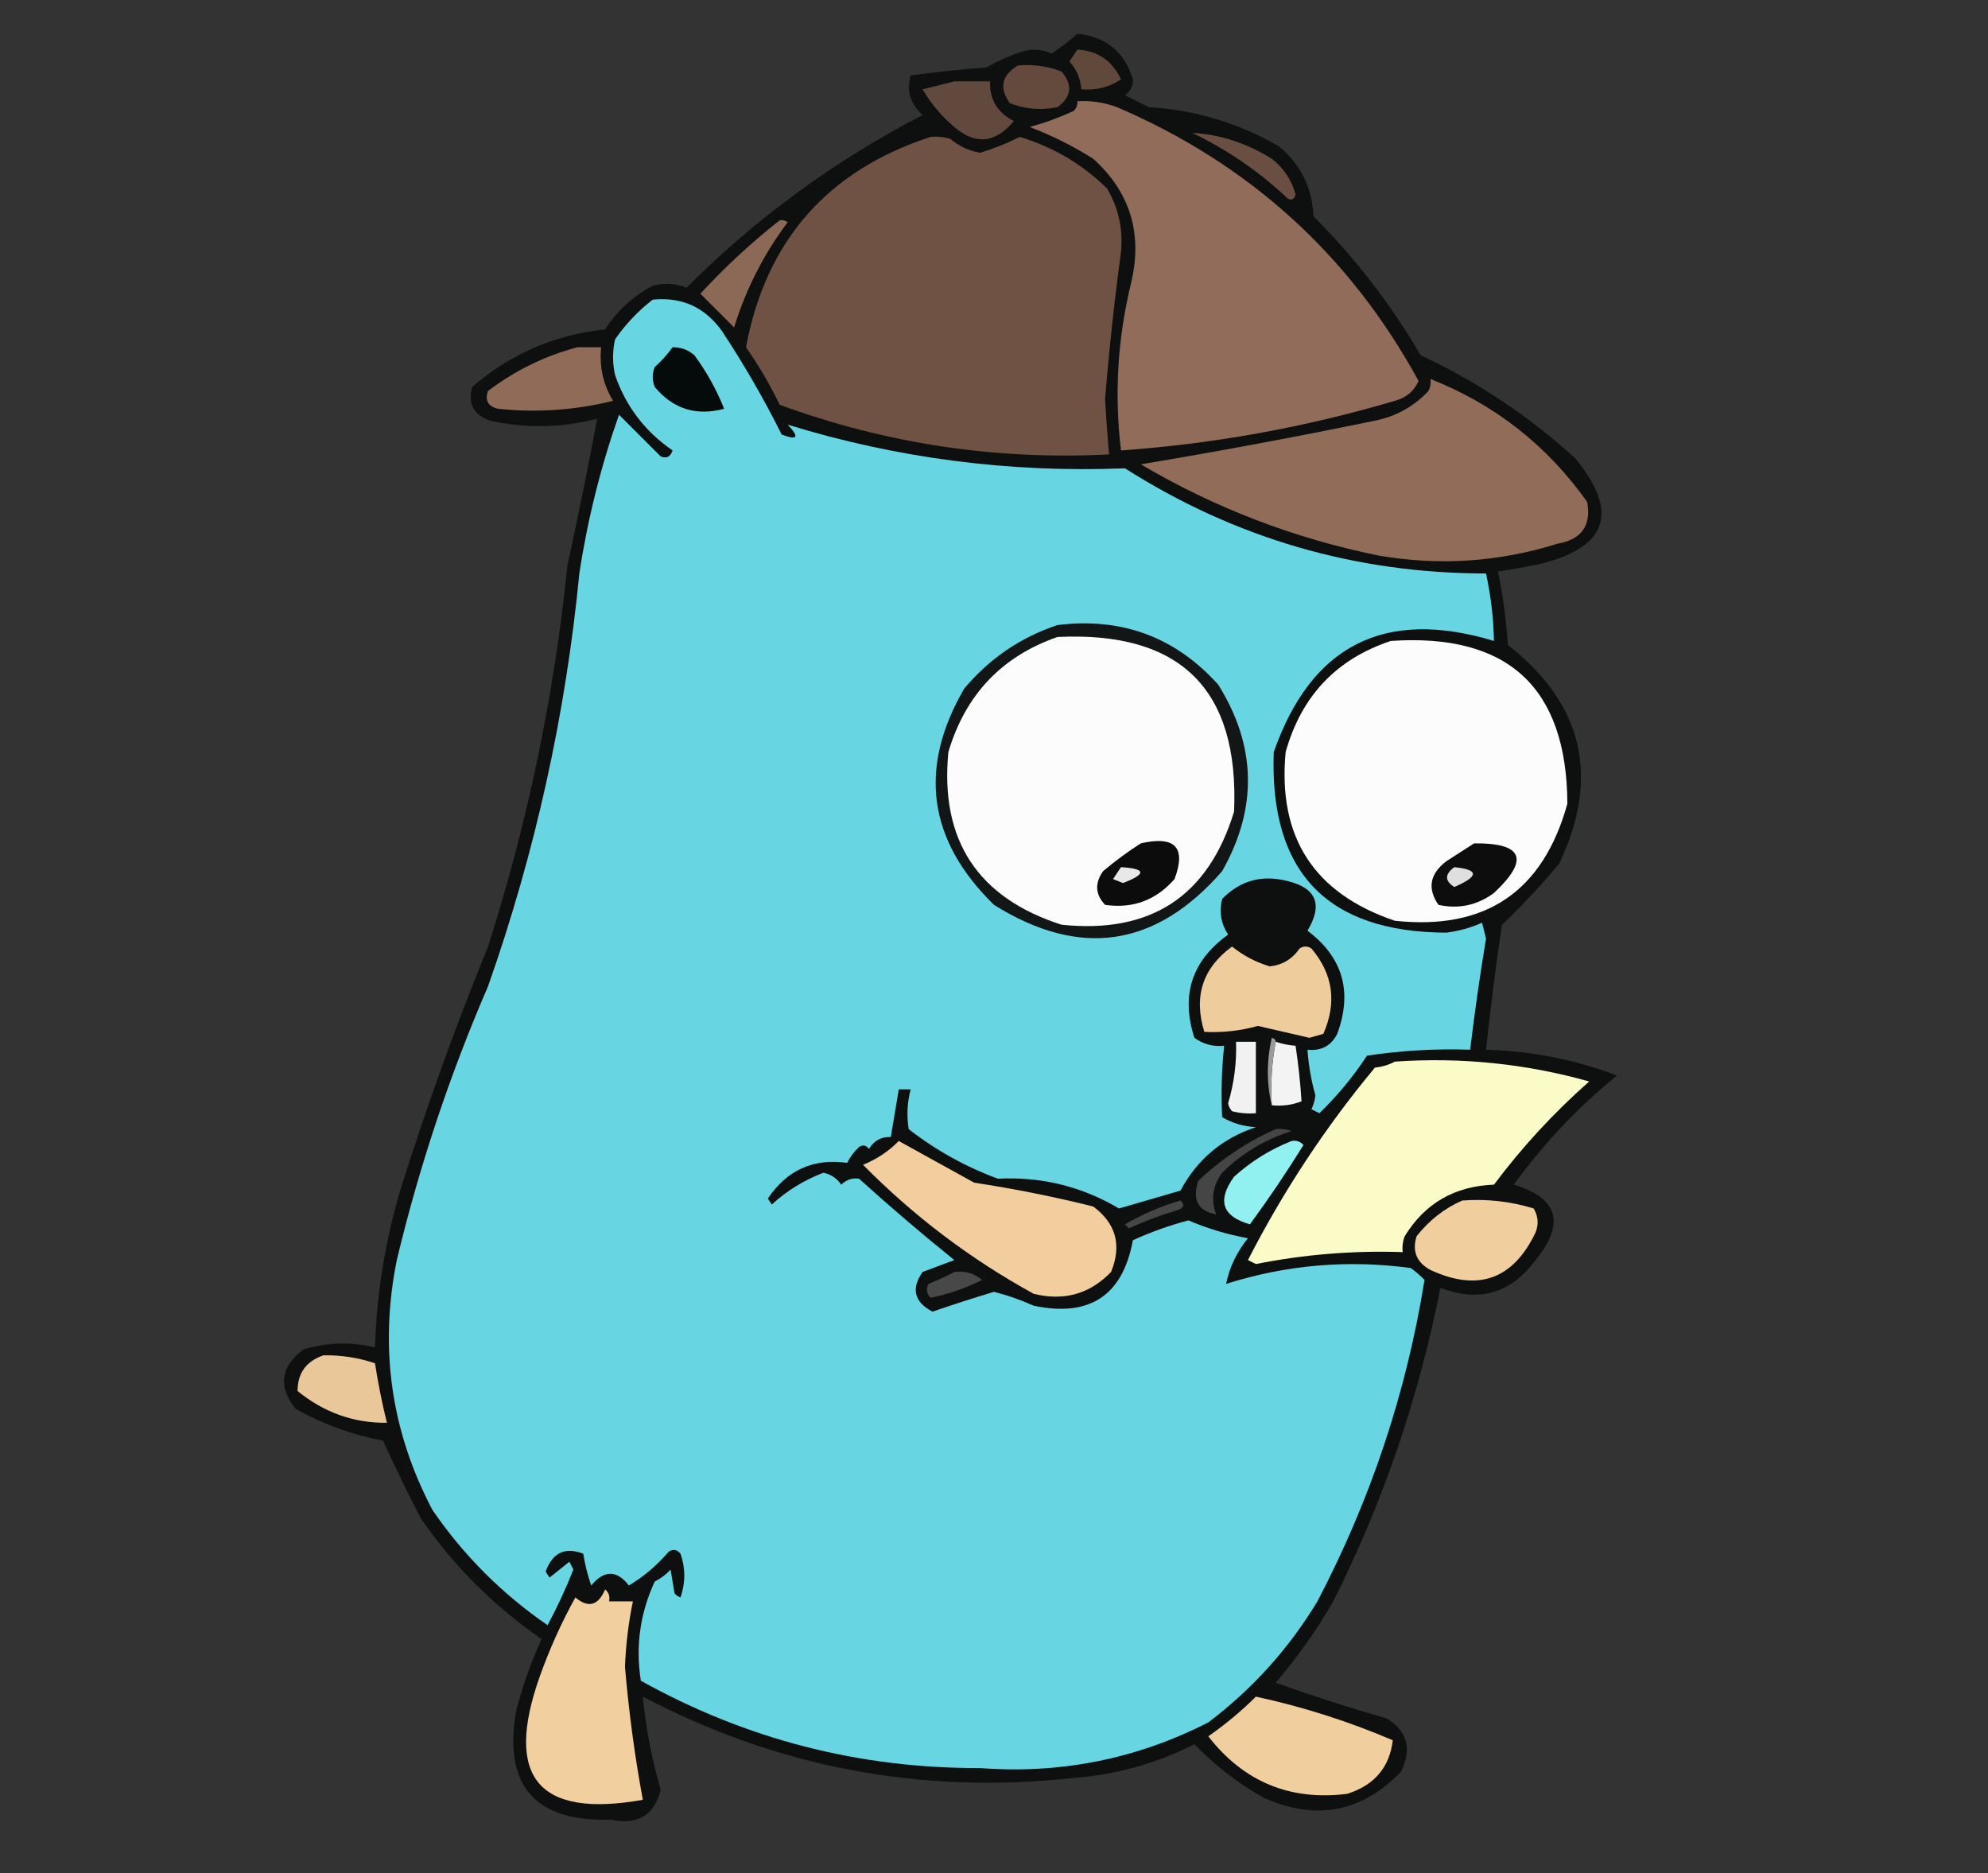 <?xml version="1.0" encoding="UTF-8"?>
<!DOCTYPE svg PUBLIC "-//W3C//DTD SVG 1.1//EN" "http://www.w3.org/Graphics/SVG/1.1/DTD/svg11.dtd">
<svg xmlns="http://www.w3.org/2000/svg" version="1.1" width="501px" height="472px" style="shape-rendering:geometricPrecision; text-rendering:geometricPrecision; image-rendering:optimizeQuality; fill-rule:evenodd; clip-rule:evenodd" xmlns:xlink="http://www.w3.org/1999/xlink">
<rect width="100%" height="100%" fill="#333333" stroke="none"/>
<g><path style="opacity:0.885" fill="#0a0c0b" d="M 271.5,8.5 C 278.728,9.229 283.394,13.062 285.5,20C 285.561,21.711 284.894,23.044 283.5,24C 285.5,25 287.5,26 289.5,27C 301.303,27.712 312.303,31.046 322.5,37C 327.869,41.573 330.703,47.406 331,54.5C 341.531,65.025 350.531,76.692 358,89.5C 372.36,96.206 385.36,104.872 397,115.5C 408.039,128.939 405.205,137.773 388.5,142C 384.853,142.774 381.186,143.441 377.5,144C 378.758,150.062 379.591,156.229 380,162.5C 398.958,177.335 403.292,195.668 393,217.5C 388.438,223.057 383.605,228.224 378.5,233C 376.961,243.481 375.627,253.981 374.5,264.5C 385.919,264.817 396.919,266.984 407.5,271C 397.609,279.056 388.942,288.223 381.5,298.5C 392.685,301.87 394.518,308.204 387,317.5C 380.772,325.89 372.772,328.224 363,324.5C 357.589,352.067 348.589,378.4 336,403.5C 331.781,410.772 326.948,417.605 321.5,424C 330.727,427.307 340.061,430.307 349.5,433C 354.738,436.274 355.904,440.774 353,446.5C 343.144,456.673 331.644,458.84 318.5,453C 311.996,449.336 306.163,444.836 301,439.5C 291.432,444.35 281.265,447.183 270.5,448C 232.207,452.202 196.04,445.369 162,427.5C 162.766,435.411 164.266,443.245 166.5,451C 164.872,457.408 160.706,459.908 154,458.5C 134.916,459.092 126.916,450.092 130,431.5C 131.577,425.101 133.744,418.935 136.5,413C 124.473,404.728 114.306,394.561 106,382.5C 102.673,376.015 99.507,369.515 96.5,363C 88.734,361.523 81.401,358.856 74.5,355C 70.024,349.331 70.691,344.331 76.5,340C 82.443,338.221 88.443,338.054 94.5,339.5C 94.921,325.894 97.088,312.561 101,299.5C 107.491,278.853 114.825,258.52 123,238.5C 132.992,207.208 139.659,175.208 143,142.5C 145.726,129.975 148.226,117.641 150.5,105.5C 141.539,107.82 132.539,107.986 123.5,106C 119.335,104.517 117.835,101.684 119,97.5C 128.578,89.189 139.745,84.356 152.5,83C 155.549,78.284 159.549,74.618 164.5,72C 167.429,71.223 170.263,71.389 173,72.5C 190.589,54.908 210.422,40.408 232.5,29C 229.391,26.159 228.391,22.826 229.5,19C 235.814,18.153 242.147,17.487 248.5,17C 251.352,15.409 254.352,14.076 257.5,13C 260.099,12.231 262.599,12.398 265,13.5C 267.352,11.97 269.519,10.303 271.5,8.5 Z"/></g>
<g><path style="opacity:1" fill="#60483b" d="M 271.5,12.5 C 276.621,12.776 280.288,15.276 282.5,20C 279.5,22.003 276.167,22.836 272.5,22.5C 272.327,19.82 271.327,17.487 269.5,15.5C 270.193,14.482 270.859,13.482 271.5,12.5 Z"/></g>
<g><path style="opacity:1" fill="#634a3d" d="M 256.5,16.5 C 260.308,16.163 263.974,16.663 267.5,18C 270.405,21.374 270.072,24.374 266.5,27C 262.375,27.854 258.375,27.52 254.5,26C 251.749,22.167 252.415,19 256.5,16.5 Z"/></g>
<g><path style="opacity:1" fill="#62493d" d="M 240.5,20.5 C 243.5,20.5 246.5,20.5 249.5,20.5C 249.346,25.035 251.346,28.369 255.5,30.5C 250.849,36.096 245.849,36.596 240.5,32C 237.269,29.273 234.603,26.106 232.5,22.5C 235.306,21.832 237.972,21.166 240.5,20.5 Z"/></g>
<g><path style="opacity:1" fill="#916c5a" d="M 271.5,25.5 C 274.941,25.301 278.274,25.801 281.5,27C 314.866,41.318 340.199,64.318 357.5,96C 356.339,98.593 354.339,100.259 351.5,101C 328.937,107.673 305.937,111.839 282.5,113.5C 280.807,99.362 281.64,85.362 285,71.5C 288.047,58.985 284.881,48.485 275.5,40C 270.446,36.806 265.112,34.139 259.5,32C 263.226,30.981 266.893,29.647 270.5,28C 271.252,27.329 271.586,26.496 271.5,25.5 Z"/></g>
<g><path style="opacity:1" fill="#694e41" d="M 300.5,33.5 C 307.444,33.867 314.11,36.034 320.5,40C 323.498,42.329 325.498,45.329 326.5,49C 326.15,50.258 325.483,50.591 324.5,50C 317.34,43.255 309.34,37.755 300.5,33.5 Z"/></g>
<g><path style="opacity:1" fill="#6f5244" d="M 234.5,34.5 C 236.199,34.34 237.866,34.507 239.5,35C 241.681,36.84 244.181,38.007 247,38.5C 250.434,37.451 253.767,36.117 257,34.5C 265.439,37.05 272.772,41.383 279,47.5C 281.888,52.437 283.055,57.77 282.5,63.5C 280.841,75.788 279.508,88.122 278.5,100.5C 278.751,105.18 279.084,109.846 279.5,114.5C 250.951,115.974 223.285,111.807 196.5,102C 194.045,96.92 191.212,92.087 188,87.5C 193.02,60.646 208.52,42.979 234.5,34.5 Z"/></g>
<g><path style="opacity:1" fill="#8c6956" d="M 196.5,55.5 C 197.239,55.369 197.906,55.536 198.5,56C 192.491,64.003 187.991,72.837 185,82.5C 182.167,79.667 179.333,76.833 176.5,74C 182.762,67.232 189.429,61.065 196.5,55.5 Z"/></g>
<g><path style="opacity:1" fill="#68d5e2" d="M 164.5,75.5 C 171.865,74.765 177.699,77.432 182,83.5C 187.505,91.84 192.505,100.507 197,109.5C 201.038,111.03 201.538,110.196 198.5,107C 226.092,115.491 254.425,119.158 283.5,118C 311.29,135.653 341.623,144.486 374.5,144.5C 375.71,150.096 376.377,155.762 376.5,161.5C 348.972,153.18 330.472,162.513 321,189.5C 319.896,219.728 334.396,234.894 364.5,235C 367.627,234.608 370.627,233.775 373.5,232.5C 373.833,233.833 374.167,235.167 374.5,236.5C 372.948,245.811 371.615,255.144 370.5,264.5C 361.781,264.203 353.114,264.703 344.5,266C 341.006,271.32 337.006,276.154 332.5,280.5C 331.833,280.167 331.167,279.833 330.5,279.5C 331.022,278.393 331.355,277.226 331.5,276C 330.431,272.226 329.764,268.393 329.5,264.5C 332.961,264.854 335.461,263.521 337,260.5C 340.913,249.886 338.413,241.22 329.5,234.5C 333.436,227.947 331.77,223.781 324.5,222C 318.036,220.348 312.536,221.848 308,226.5C 307.202,229.711 307.702,232.711 309.5,235.5C 300.367,242.067 297.533,250.734 301,261.5C 303.228,263.113 305.728,263.78 308.5,263.5C 307.866,269.496 307.7,275.496 308,281.5C 310.596,283.02 313.429,283.853 316.5,284C 307.991,286.849 301.658,292.182 297.5,300C 292.333,301.5 287.167,303 282,304.5C 272.632,298.95 262.465,296.45 251.5,297C 243.339,294.003 235.839,289.836 229,284.5C 228.457,281.132 228.624,277.799 229.5,274.5C 228.5,274.5 227.5,274.5 226.5,274.5C 225.833,278.5 225.167,282.5 224.5,286.5C 222.097,286.393 220.264,287.393 219,289.5C 218.282,288.549 217.449,288.383 216.5,289C 215.257,290.154 214.257,291.488 213.5,293C 204.998,291.817 198.332,294.817 193.5,302C 193.833,302.5 194.167,303 194.5,303.5C 198.328,300.004 202.662,297.337 207.5,295.5C 209.383,295.876 210.883,296.876 212,298.5C 213.337,297.235 214.837,296.735 216.5,297C 224.314,304.07 232.314,310.904 240.5,317.5C 237.839,318.499 235.172,319.499 232.5,320.5C 229.557,324.73 230.391,328.063 235,330.5C 240.153,328.727 245.319,327.06 250.5,325.5C 253.92,326.374 257.253,327.541 260.5,329C 274.597,331.965 282.931,326.465 285.5,312.5C 290.037,310.432 294.704,308.766 299.5,307.5C 304.291,309.554 309.291,311.054 314.5,312C 311.676,315.476 309.843,319.31 309,323.5C 324.154,318.703 339.654,317.37 355.5,319.5C 356.76,320.382 357.926,321.382 359,322.5C 354.431,350.875 345.431,377.875 332,403.5C 324.784,415.436 315.618,425.603 304.5,434C 286.474,443.205 267.307,447.039 247,445.5C 216.575,445.602 188.075,438.269 161.5,423.5C 160.129,414.844 161.296,406.51 165,398.5C 166.512,397.743 167.846,396.743 169,395.5C 169.333,397.5 169.667,399.5 170,401.5C 170.414,401.957 170.914,402.291 171.5,402.5C 172.764,398.82 172.764,395.153 171.5,391.5C 170.635,390.417 169.635,390.251 168.5,391C 165.631,394.368 162.298,397.202 158.5,399.5C 155.427,395.562 152.26,395.562 149,399.5C 148.08,396.899 147.413,394.232 147,391.5C 142.416,389.71 139.249,391.21 137.5,396C 137.833,396.5 138.167,397 138.5,397.5C 140.167,396.167 141.833,394.833 143.5,393.5C 143.833,394.167 144.167,394.833 144.5,395.5C 142.593,400.312 140.426,404.979 138,409.5C 126.527,401.605 116.86,391.939 109,380.5C 98.537,360.645 95.537,339.645 100,317.5C 105.668,293.829 113.335,270.829 123,248.5C 134.879,214.772 142.546,180.105 146,144.5C 148.082,130.837 151.416,117.504 156,104.5C 159.5,108 163,111.5 166.5,115C 167.965,115.601 168.965,115.101 169.5,113.5C 162.56,108.733 157.727,102.399 155,94.5C 154.333,91.5 154.333,88.5 155,85.5C 157.696,81.639 160.863,78.306 164.5,75.5 Z"/></g>
<g><path style="opacity:1" fill="#8f6b58" d="M 145.5,87.5 C 147.5,87.5 149.5,87.5 151.5,87.5C 151.001,92.365 152.001,96.865 154.5,101C 144.991,103.36 135.324,104.026 125.5,103C 122.968,102.388 122.135,100.888 123,98.5C 129.85,93.324 137.35,89.657 145.5,87.5 Z"/></g>
<g><path style="opacity:1" fill="#050a0b" d="M 169.5,87.5 C 171.582,87.472 173.416,88.139 175,89.5C 178.06,93.671 180.56,98.171 182.5,103C 175.451,104.886 169.618,103.053 165,97.5C 164.333,95.833 164.333,94.167 165,92.5C 166.707,90.963 168.207,89.296 169.5,87.5 Z"/></g>
<g><path style="opacity:1" fill="#906c59" d="M 360.5,95.5 C 376.738,101.904 389.905,112.237 400,126.5C 401.054,132.457 398.554,135.957 392.5,137C 377.743,141.621 362.743,142.621 347.5,140C 326.197,135.678 306.197,128.011 287.5,117C 307.221,113.706 326.887,110.039 346.5,106C 351.823,104.923 356.323,102.423 360,98.5C 360.483,97.552 360.649,96.552 360.5,95.5 Z"/></g>
<g><path style="opacity:1" fill="#121616" d="M 266.5,157.5 C 282.681,155.502 296.181,160.502 307,172.5C 316.653,187.95 316.987,203.617 308,219.5C 291.299,238.707 272.132,241.541 250.5,228C 233.841,211.721 231.341,193.555 243,173.5C 249.418,165.886 257.251,160.553 266.5,157.5 Z"/></g>
<g><path style="opacity:1" fill="#fcfcfc" d="M 266.5,160.5 C 297.508,159.008 312.341,173.675 311,204.5C 304.494,225.855 289.994,235.355 267.5,233C 246.366,226.187 236.866,211.687 239,189.5C 243.283,175.054 252.449,165.387 266.5,160.5 Z"/></g>
<g><path style="opacity:1" fill="#fcfcfc" d="M 350.5,161.5 C 380.001,159.508 394.835,173.174 395,202.5C 388.871,224.649 374.371,234.483 351.5,232C 331.138,225.114 321.971,210.948 324,189.5C 327.948,175.389 336.781,166.056 350.5,161.5 Z"/></g>
<g><path style="opacity:1" fill="#0c0c0c" d="M 287.5,212.5 C 296.151,210.52 298.984,213.52 296,221.5C 291.33,226.834 285.497,229.001 278.5,228C 276.012,225.373 275.845,222.54 278,219.5C 281.068,216.917 284.235,214.584 287.5,212.5 Z"/></g>
<g><path style="opacity:1" fill="#0d0d0d" d="M 371.5,212.5 C 383.851,212.386 385.518,216.553 376.5,225C 372.278,228.111 367.611,229.111 362.5,228C 359.662,223.847 360.328,220.18 364.5,217C 366.898,215.476 369.231,213.976 371.5,212.5 Z"/></g>
<g><path style="opacity:1" fill="#e8e8e8" d="M 282.5,218.5 C 288.824,218.872 288.991,220.205 283,222.5C 282.167,222.167 281.333,221.833 280.5,221.5C 281.193,220.482 281.859,219.482 282.5,218.5 Z"/></g>
<g><path style="opacity:1" fill="#dfdfdf" d="M 366.5,218.5 C 372.758,219.127 372.758,220.794 366.5,223.5C 364.07,221.963 364.07,220.296 366.5,218.5 Z"/></g>
<g><path style="opacity:1" fill="#efcc9c" d="M 310.5,238.5 C 313.296,240.778 316.462,242.444 320,243.5C 323.184,243.158 325.684,241.658 327.5,239C 328.5,238.333 329.5,238.333 330.5,239C 335.954,245.443 336.954,252.609 333.5,260.5C 332.333,260.833 331.167,261.167 330,261.5C 325.667,260.5 321.333,259.5 317,258.5C 312.55,259.742 308.05,260.242 303.5,260C 300.755,251.07 303.088,243.903 310.5,238.5 Z"/></g>
<g><path style="opacity:1" fill="#f1f1f1" d="M 311.5,262.5 C 313.167,262.5 314.833,262.5 316.5,262.5C 316.5,268.5 316.5,274.5 316.5,280.5C 314.473,280.662 312.473,280.495 310.5,280C 309.978,279.439 309.645,278.772 309.5,278C 311.006,272.943 311.673,267.776 311.5,262.5 Z"/></g>
<g><path style="opacity:1" fill="#f3f3f3" d="M 321.5,262.5 C 323.117,263.038 324.784,263.371 326.5,263.5C 327.208,268.186 327.708,272.853 328,277.5C 325.619,278.435 323.119,278.768 320.5,278.5C 320.179,272.974 320.512,267.64 321.5,262.5 Z"/></g>
<g><path style="opacity:1" fill="#fbfbc8" d="M 351.5,267.5 C 368.165,266.342 384.498,268.009 400.5,272.5C 391.579,280.365 383.579,289.032 376.5,298.5C 366.581,298.869 359.081,303.203 354,311.5C 353.51,312.793 353.343,314.127 353.5,315.5C 341.042,315.073 328.708,316.073 316.5,318.5C 315.833,318.167 315.167,317.833 314.5,317.5C 323.399,300.114 334.066,283.947 346.5,269C 348.382,268.802 350.048,268.302 351.5,267.5 Z"/></g>
<g><path style="opacity:1" fill="#9b9b9b" d="M 321.5,262.5 C 320.512,267.64 320.179,272.974 320.5,278.5C 319.184,272.987 319.184,267.32 320.5,261.5C 321.107,261.624 321.44,261.957 321.5,262.5 Z"/></g>
<g><path style="opacity:1" fill="#91f1f1" d="M 325.5,287.5 C 326.675,287.281 327.675,287.614 328.5,288.5C 324.237,295.369 319.737,302.036 315,308.5C 307.992,306.498 306.658,302.498 311,296.5C 315.343,292.585 320.177,289.585 325.5,287.5 Z"/></g>
<g><path style="opacity:1" fill="#f2ce9e" d="M 226.5,287.5 C 232.779,290.976 239.112,294.476 245.5,298C 255.584,299.531 265.584,301.531 275.5,304C 281.253,308.268 282.753,313.768 280,320.5C 274.636,326.061 268.136,327.895 260.5,326C 244.605,317.277 230.272,306.443 217.5,293.5C 220.994,292.06 223.994,290.06 226.5,287.5 Z"/></g>
<g><path style="opacity:1" fill="#454545" d="M 321.5,284.5 C 322.873,284.343 324.207,284.51 325.5,285C 318.787,287.103 312.954,290.603 308,295.5C 305.588,298.797 305.088,302.297 306.5,306C 301.882,305.143 300.382,302.31 302,297.5C 307.825,292.015 314.325,287.681 321.5,284.5 Z"/></g>
<g><path style="opacity:1" fill="#f1ce9e" d="M 368.5,302.5 C 374.659,302.034 380.659,302.701 386.5,304.5C 387.641,306.421 387.808,308.421 387,310.5C 381.342,322.387 372.509,325.553 360.5,320C 356.99,318.093 355.824,315.26 357,311.5C 360.183,307.462 364.016,304.462 368.5,302.5 Z"/></g>
<g><path style="opacity:1" fill="#464646" d="M 297.5,302.5 C 298.692,303.566 298.359,304.399 296.5,305C 292.39,306.222 288.39,307.722 284.5,309.5C 284.167,309.167 283.833,308.833 283.5,308.5C 287.927,305.914 292.594,303.914 297.5,302.5 Z"/></g>
<g><path style="opacity:1" fill="#484848" d="M 240.5,320.5 C 243.157,320.162 245.49,320.829 247.5,322.5C 243.278,324.626 238.944,326.126 234.5,327C 233.483,325.951 233.316,324.784 234,323.5C 236.294,322.578 238.461,321.578 240.5,320.5 Z"/></g>
<g><path style="opacity:1" fill="#e9c799" d="M 81.5,341.5 C 85.954,341.422 90.287,342.089 94.5,343.5C 95.283,348.554 96.283,353.554 97.5,358.5C 89.144,358.587 81.644,355.92 75,350.5C 74.981,346.006 77.148,343.006 81.5,341.5 Z"/></g>
<g><path style="opacity:1" fill="#f2cf9e" d="M 152.5,400.5 C 153.404,401.209 153.737,402.209 153.5,403.5C 155.5,403.5 157.5,403.5 159.5,403.5C 158.38,408.935 157.714,414.435 157.5,420C 158.465,431.323 159.965,442.489 162,453.5C 135.692,458.184 127.026,447.851 136,422.5C 138.451,415.596 141.451,408.93 145,402.5C 148.242,405.259 150.742,404.593 152.5,400.5 Z"/></g>
<g><path style="opacity:1" fill="#f1ce9e" d="M 316.5,427.5 C 328.376,430.07 339.876,433.737 351,438.5C 350.188,445.331 346.354,449.831 339.5,452C 325.093,453.797 313.426,448.963 304.5,437.5C 308.836,434.491 312.836,431.157 316.5,427.5 Z"/></g>
</svg>
